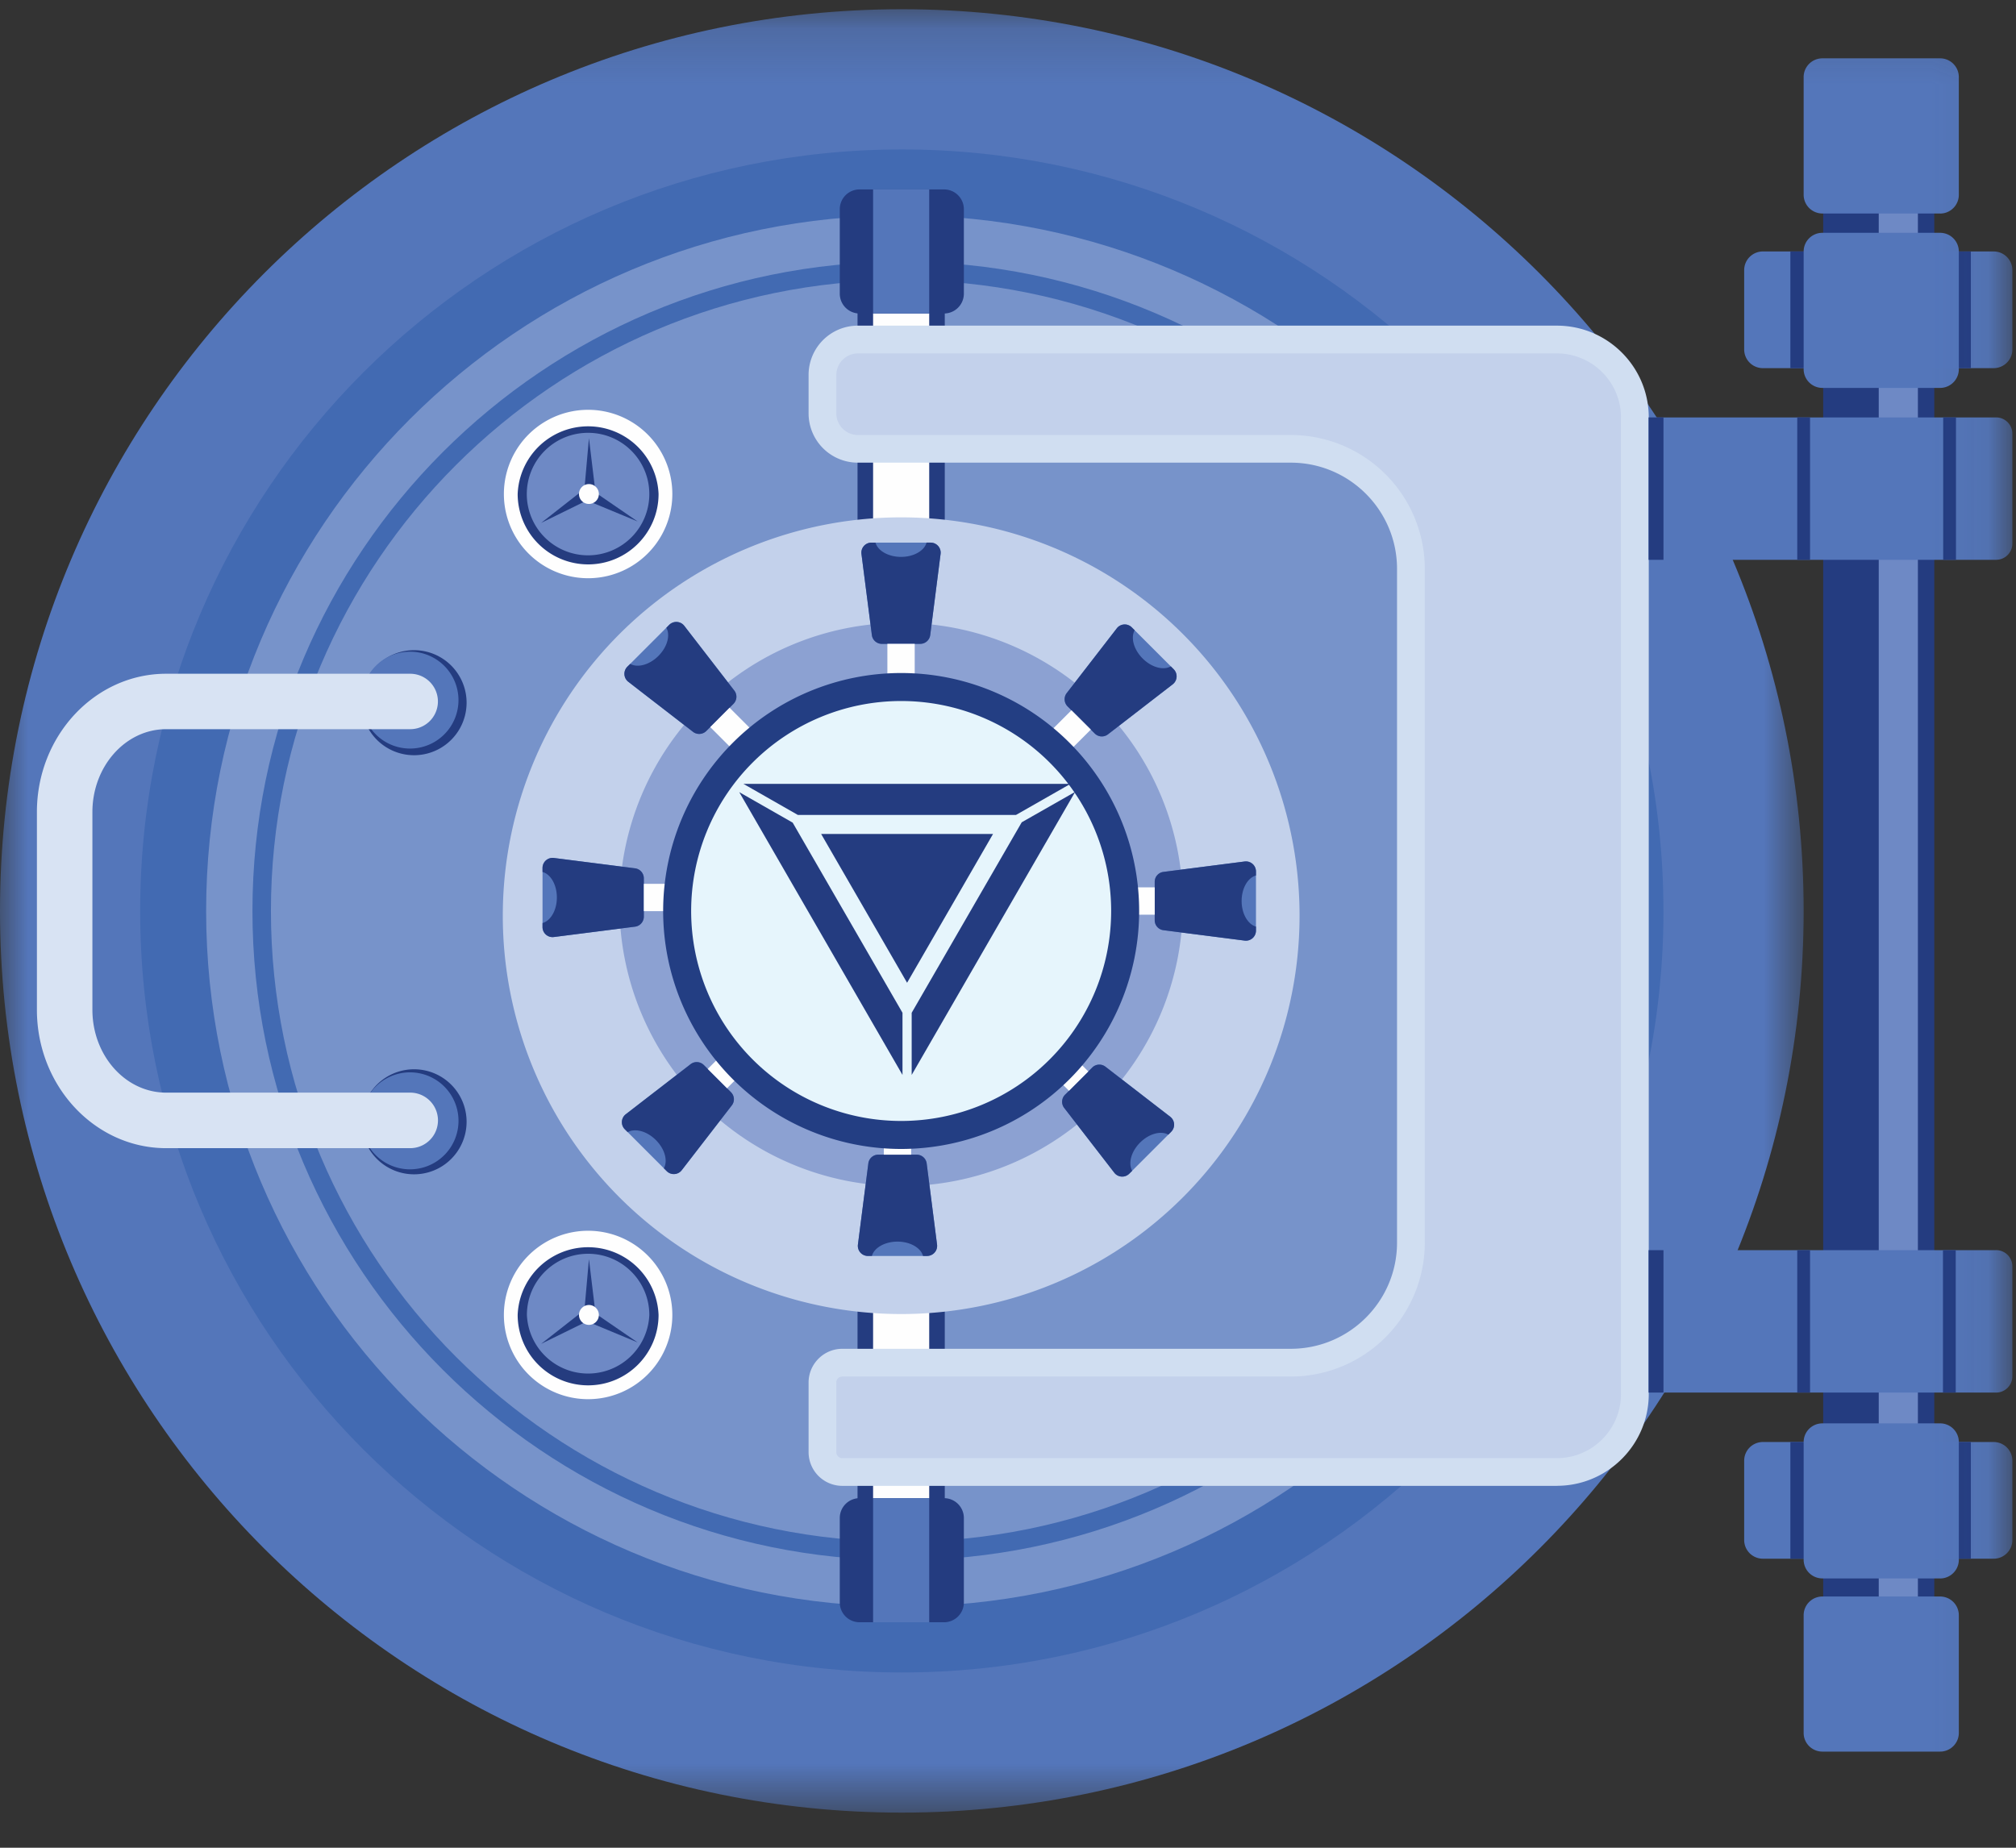 <svg xmlns="http://www.w3.org/2000/svg" xmlns:xlink="http://www.w3.org/1999/xlink" width="36" height="33"><rect width="100%" height="100%" fill="#333333" stroke="none"/><defs><path id="prefix__a" d="M0 .159h32.208v32.208H0z"/><path id="prefix__c" d="M0 32.373h35.935V.165H0z"/></defs><g fill="none" fill-rule="evenodd"><g transform="translate(0 .006)"><mask id="prefix__b" fill="#fff"><use xlink:href="#prefix__a"/></mask><path fill="#5476BA" d="M32.208 16.263c0 8.894-7.21 16.104-16.104 16.104C7.21 32.367 0 25.157 0 16.263 0 7.369 7.21.159 16.104.159c8.894 0 16.104 7.21 16.104 16.104" mask="url(#prefix__b)"/></g><path fill="#426AB2" d="M29.705 16.27c0 7.51-6.09 13.6-13.6 13.6-7.512 0-13.602-6.09-13.602-13.6 0-7.512 6.09-13.601 13.601-13.601 7.512 0 13.6 6.089 13.6 13.6"/><path fill="#7793CA" d="M28.527 16.27c0 6.86-5.562 12.422-12.423 12.422-6.86 0-12.423-5.562-12.423-12.423 0-6.86 5.562-12.423 12.423-12.423S28.527 9.408 28.527 16.27"/><path fill="#426AB2" d="M16.104 5.003c-6.212 0-11.266 5.054-11.266 11.266s5.054 11.266 11.266 11.266S27.37 22.48 27.37 16.269 22.316 5.003 16.104 5.003m0 22.862c-6.394 0-11.596-5.202-11.596-11.596S9.71 4.673 16.104 4.673 27.7 9.875 27.7 16.27s-5.202 11.596-11.596 11.596"/><path fill="#243C80" d="M8.332 12.55a.938.938 0 11-1.876 0 .938.938 0 011.876 0"/><path fill="#5476BA" d="M8.187 12.504a.865.865 0 11-1.73 0 .865.865 0 011.73 0"/><path fill="#243C80" d="M8.332 20.035a.938.938 0 11-1.876 0 .938.938 0 011.876 0"/><path fill="#5476BA" d="M8.187 19.988a.866.866 0 11-1.731.001.866.866 0 011.731-.001"/><path fill="#D8E3F3" d="M7.325 20.506H2.967c-1.273 0-2.308-1.11-2.308-2.472v-3.53c0-1.363 1.035-2.471 2.308-2.471h4.358a.495.495 0 110 .99H2.967c-.727 0-1.317.665-1.317 1.481v3.53c0 .817.59 1.48 1.317 1.48h4.358a.496.496 0 010 .992"/><mask id="prefix__d" fill="#fff"><use xlink:href="#prefix__c"/></mask><path fill="#243C80" d="M15.313 26.806h1.558V5.004h-1.558z" mask="url(#prefix__d)"/><path fill="#FEFEFE" d="M15.591 26.806h1.002V5.004h-1.002z" mask="url(#prefix__d)"/><path fill="#243C80" d="M16.859 5.599H15.35a.354.354 0 01-.354-.354V3.737c0-.196.158-.354.354-.354h1.508c.195 0 .354.158.354.354v1.508a.355.355 0 01-.354.354" mask="url(#prefix__d)"/><path fill="#5476BA" d="M15.591 5.599h1.002V3.383h-1.002z" mask="url(#prefix__d)"/><path fill="#243C80" d="M16.859 28.973H15.35a.353.353 0 01-.354-.354v-1.507c0-.196.158-.355.354-.355h1.508c.195 0 .354.159.354.355v1.507a.354.354 0 01-.354.354" mask="url(#prefix__d)"/><path fill="#5476BA" d="M15.591 28.973h1.002v-2.216h-1.002z" mask="url(#prefix__d)"/><path fill="#C3D1EB" d="M27.802 6.064H15.32a.632.632 0 00-.632.633v.687c0 .35.283.633.632.633h7.731c1.185 0 2.145.96 2.145 2.144v12.032c0 1.184-.96 2.144-2.145 2.144h-8.008a.356.356 0 00-.355.356v1.241c0 .197.159.356.355.356h12.76a1.39 1.39 0 001.391-1.391V7.455a1.39 1.39 0 00-1.39-1.391" mask="url(#prefix__d)"/><path fill="#D0DEF1" d="M15.042 24.585a.107.107 0 00-.108.107v1.242c0 .06.049.108.108.108h12.76c.63 0 1.144-.513 1.144-1.143V7.455c0-.63-.513-1.143-1.144-1.143H15.32a.385.385 0 00-.385.385v.687c0 .212.173.385.385.385h7.731a2.394 2.394 0 012.392 2.392v12.032a2.395 2.395 0 01-2.392 2.392h-8.008zm12.76 1.952h-12.76a.603.603 0 01-.603-.603v-1.242c0-.332.27-.603.603-.603h8.008c1.046 0 1.897-.85 1.897-1.896V10.16c0-1.046-.85-1.897-1.897-1.897h-7.73a.88.88 0 01-.881-.88v-.687a.88.88 0 01.88-.88h12.483c.904 0 1.64.735 1.64 1.638v17.444c0 .903-.736 1.638-1.64 1.638z" mask="url(#prefix__d)"/><path fill="#C3D1EB" d="M23.206 16.27a7.114 7.114 0 11-14.227 0 7.114 7.114 0 0114.227-.001" mask="url(#prefix__d)"/><path fill="#8CA1D2" d="M21.122 16.154a5.03 5.03 0 11-10.06 0 5.03 5.03 0 0110.06 0" mask="url(#prefix__d)"/><path fill="#5476BA" d="M16.433 11.5h-.686a.18.18 0 01-.178-.157l-.186-1.45a.18.18 0 01.178-.202h1.058c.108 0 .191.094.177.202l-.185 1.45a.18.18 0 01-.178.156" mask="url(#prefix__d)"/><path fill="#243C80" d="M16.619 9.69h-.073c-.04.146-.229.256-.456.256s-.416-.11-.456-.255h-.073a.179.179 0 00-.178.201l.186 1.45a.18.18 0 00.178.157h.686a.18.18 0 00.178-.156l.185-1.45a.179.179 0 00-.177-.202" mask="url(#prefix__d)"/><path fill="#FEFEFE" d="M15.846 13.844h.488v-2.345h-.488z" mask="url(#prefix__d)"/><path fill="#5476BA" d="M19.549 13.1l-.486-.485a.18.18 0 01-.015-.236l.895-1.157a.178.178 0 01.268-.017l.748.748a.18.18 0 01-.017.268l-1.157.894a.176.176 0 01-.236-.015" mask="url(#prefix__d)"/><path fill="#243C80" d="M20.959 11.953l-.051-.052c-.132.075-.343.02-.504-.141-.16-.161-.216-.372-.142-.504l-.051-.051a.179.179 0 00-.268.017l-.895 1.157a.18.18 0 00.015.236l.486.485c.064.064.165.07.236.015l1.157-.894a.18.18 0 00.017-.268" mask="url(#prefix__d)"/><path fill="#FEFEFE" d="M17.82 14.688l-.345-.345 1.658-1.658.346.345z" mask="url(#prefix__d)"/><path fill="#5476BA" d="M20.62 16.436v-.687c0-.09.067-.166.156-.177l1.45-.186a.179.179 0 01.202.177v1.058a.179.179 0 01-.201.178l-1.451-.186a.177.177 0 01-.156-.177" mask="url(#prefix__d)"/><path fill="#243C80" d="M22.428 16.621v-.072c-.145-.041-.256-.23-.256-.457s.11-.416.256-.456v-.073a.18.18 0 00-.202-.177l-1.45.186a.177.177 0 00-.156.177v.687c0 .09.067.166.156.177l1.45.186a.18.18 0 00.202-.178" mask="url(#prefix__d)"/><path fill="#FEFEFE" d="M18.275 16.336h2.345v-.488h-2.345z" mask="url(#prefix__d)"/><path fill="#5476BA" d="M19.019 19.551l.485-.485a.179.179 0 01.236-.015l1.157.894a.179.179 0 01.017.268l-.748.748a.178.178 0 01-.268-.017l-.894-1.157a.177.177 0 01.015-.236" mask="url(#prefix__d)"/><path fill="#243C80" d="M20.166 20.961l.052-.051c-.075-.131-.02-.343.141-.504.161-.16.372-.216.504-.141l.051-.052a.179.179 0 00-.017-.268l-1.157-.894a.179.179 0 00-.236.015l-.485.485a.18.18 0 00-.016.236l.895 1.157a.178.178 0 00.268.017" mask="url(#prefix__d)"/><path fill="#FEFEFE" d="M17.43 17.823l.346-.346 1.658 1.659-.345.345z" mask="url(#prefix__d)"/><path fill="#5476BA" d="M15.683 20.622h.687a.18.18 0 01.178.156l.185 1.45a.18.18 0 01-.177.203h-1.058a.18.18 0 01-.178-.202l.186-1.45a.178.178 0 01.177-.157" mask="url(#prefix__d)"/><path fill="#243C80" d="M15.498 22.43h.072c.04-.145.23-.255.457-.255s.415.11.456.256h.073a.18.18 0 00.177-.202l-.185-1.45a.18.18 0 00-.178-.157h-.687a.178.178 0 00-.177.156l-.186 1.45a.18.18 0 00.178.203" mask="url(#prefix__d)"/><path fill="#FEFEFE" d="M15.783 20.622h.488v-2.345h-.488z" mask="url(#prefix__d)"/><path fill="#5476BA" d="M12.568 19.021l.485.485c.064.064.07.165.015.236l-.894 1.157a.179.179 0 01-.268.018l-.748-.748a.179.179 0 01.017-.269l1.157-.894a.179.179 0 01.236.015" mask="url(#prefix__d)"/><path fill="#243C80" d="M11.158 20.169l.051.051c.131-.074.343-.02.504.142.16.16.216.372.141.503l.052.051a.178.178 0 00.268-.017l.894-1.157a.177.177 0 00-.015-.235l-.485-.486a.179.179 0 00-.236-.015l-1.157.894a.179.179 0 00-.017.269" mask="url(#prefix__d)"/><path fill="#FEFEFE" d="M14.296 17.433l.345.345-1.658 1.658-.345-.345z" mask="url(#prefix__d)"/><path fill="#5476BA" d="M11.497 15.686v.686a.18.18 0 01-.156.178l-1.451.185a.18.18 0 01-.202-.177V15.5c0-.108.095-.191.202-.177l1.45.185a.18.18 0 01.157.178" mask="url(#prefix__d)"/><path fill="#243C80" d="M9.688 15.5v.073c.146.04.256.229.256.456s-.11.416-.256.456v.073c0 .108.095.191.202.177l1.45-.185a.18.18 0 00.157-.178v-.686a.18.18 0 00-.156-.178l-1.451-.185a.18.18 0 00-.202.177" mask="url(#prefix__d)"/><path fill="#FEFEFE" d="M11.497 16.273h2.345v-.488h-2.345z" mask="url(#prefix__d)"/><path fill="#5476BA" d="M13.098 12.57l-.486.486a.18.18 0 01-.236.015l-1.157-.895a.18.18 0 01-.017-.268l.748-.748a.18.18 0 01.269.017l.894 1.157a.179.179 0 01-.015.236" mask="url(#prefix__d)"/><path fill="#243C80" d="M11.95 11.16l-.051.052c.074.13.019.342-.142.503-.16.16-.372.216-.503.142l-.052.051a.18.18 0 00.017.268l1.157.895a.18.18 0 00.236-.015l.486-.486a.179.179 0 00.015-.236l-.894-1.157a.18.18 0 00-.269-.017" mask="url(#prefix__d)"/><path fill="#FEFEFE" d="M14.686 14.299l-.345.345-1.658-1.658.345-.346z" mask="url(#prefix__d)"/><path fill="#E6F5FC" d="M20.092 16.27a4 4 0 11-8 0 4 4 0 018 0" mask="url(#prefix__d)"/><path fill="#243C80" fill-rule="nonzero" d="M19.2 14.141l-2.92 5.057v-1.11l1.965-3.402.955-.544v-.001zm-6 .006l.955.545 1.961 3.396v1.11L13.2 14.146zm4.533.747l-1.535 2.658-1.535-2.658h3.07zM19.115 14l-.973.555h-3.894L13.276 14h5.839z" mask="url(#prefix__d)"/><path stroke="#233E83" stroke-width=".5" d="M20.092 16.27a4 4 0 11-8 0 4 4 0 018 0z" mask="url(#prefix__d)"/><path fill="#FEFEFE" d="M12.006 8.823a1.504 1.504 0 11-3.008 0 1.504 1.504 0 013.008 0" mask="url(#prefix__d)"/><path fill="#6E89C5" d="M9.724 7.942a1.174 1.174 0 101.554 1.761 1.174 1.174 0 00-1.554-1.761" mask="url(#prefix__d)"/><path fill="#253C7F" d="M10.502 7.73a1.094 1.094 0 101.093 1.093c0-.603-.49-1.093-1.093-1.093m0 2.35a1.259 1.259 0 01-1.258-1.257 1.259 1.259 0 012.516 0c0 .693-.564 1.257-1.258 1.257" mask="url(#prefix__d)"/><path fill="#243C80" d="M10.438 8.714l.079-.889.107.889zm.212.094l.736.505-.828-.343zm-.186.138l-.801.393.705-.552z" mask="url(#prefix__d)"/><path fill="#FEFEFE" d="M10.694 8.823a.177.177 0 11-.355 0 .177.177 0 01.355 0m1.312 14.662a1.504 1.504 0 11-3.008 0 1.504 1.504 0 013.008 0" mask="url(#prefix__d)"/><path fill="#6E89C5" d="M9.724 22.603a1.176 1.176 0 101.557 1.762 1.176 1.176 0 00-1.557-1.762" mask="url(#prefix__d)"/><path fill="#253C7F" d="M10.502 22.392c-.602 0-1.093.49-1.093 1.092a1.094 1.094 0 002.186 0c0-.602-.49-1.092-1.093-1.092m0 2.35a1.259 1.259 0 01-1.258-1.258 1.259 1.259 0 012.516 0c0 .694-.564 1.258-1.258 1.258" mask="url(#prefix__d)"/><path fill="#243C80" d="M10.438 23.376l.079-.889.107.889zm.212.094l.736.505-.828-.344zm-.186.138l-.801.393.705-.552z" mask="url(#prefix__d)"/><path fill="#FEFEFE" d="M10.694 23.485c0 .097-.08.177-.177.177a.178.178 0 01-.178-.177c0-.098.08-.178.178-.178.097 0 .177.08.177.178" mask="url(#prefix__d)"/><path fill="#243C80" d="M32.557 30.428h1.984V2.344h-1.984z" mask="url(#prefix__d)"/><path fill="#6E89C5" d="M33.549 30.428h.699V2.344h-.699z" mask="url(#prefix__d)"/><path fill="#5476BA" d="M35.646 9.998H29.44V7.455h6.205c.16 0 .29.13.29.29v1.964a.29.29 0 01-.29.289m-1-6.185h-2.103a.335.335 0 01-.334-.334V1.376c0-.184.15-.334.334-.334h2.103c.184 0 .334.15.334.334V3.48c0 .184-.15.334-.334.334m1.001 18.514H29.44v2.543h6.205c.16 0 .29-.13.29-.29v-1.964a.29.29 0 00-.29-.29m-1 6.186h-2.103a.335.335 0 00-.334.334v2.103c0 .184.15.333.334.333h2.103c.184 0 .334-.15.334-.333v-2.103a.335.335 0 00-.334-.334" mask="url(#prefix__d)"/><path fill="#243C80" d="M29.441 9.998h.264V7.455h-.264zm0 14.873h.264v-2.543h-.264zm2.653 0h.228v-2.543h-.228zm2.602 0h.228v-2.543h-.228zM32.094 9.998h.228V7.455h-.228zm2.606 0h.228V7.455H34.7z" mask="url(#prefix__d)"/><path fill="#5476BA" d="M35.601 6.575h-4.12a.334.334 0 01-.335-.333V4.825c0-.185.15-.334.334-.334h4.121c.185 0 .334.15.334.334v1.417c0 .184-.15.333-.334.333" mask="url(#prefix__d)"/><path fill="#243C80" d="M31.971 6.575h3.223V4.491h-3.223z" mask="url(#prefix__d)"/><path fill="#5476BA" d="M34.645 6.928h-2.103a.335.335 0 01-.334-.334V4.492c0-.185.15-.334.334-.334h2.103c.184 0 .334.15.334.334v2.102c0 .184-.15.334-.334.334m.956 20.91h-4.12a.334.334 0 01-.335-.333v-1.417c0-.185.15-.334.334-.334h4.121c.185 0 .334.15.334.334v1.417c0 .184-.15.333-.334.333" mask="url(#prefix__d)"/><path fill="#243C80" d="M31.971 27.838h3.223v-2.084h-3.223z" mask="url(#prefix__d)"/><path fill="#5476BA" d="M34.645 28.19h-2.103a.334.334 0 01-.334-.333v-2.103c0-.184.15-.333.334-.333h2.103c.184 0 .334.149.334.333v2.103c0 .184-.15.334-.334.334" mask="url(#prefix__d)"/></g></svg>
